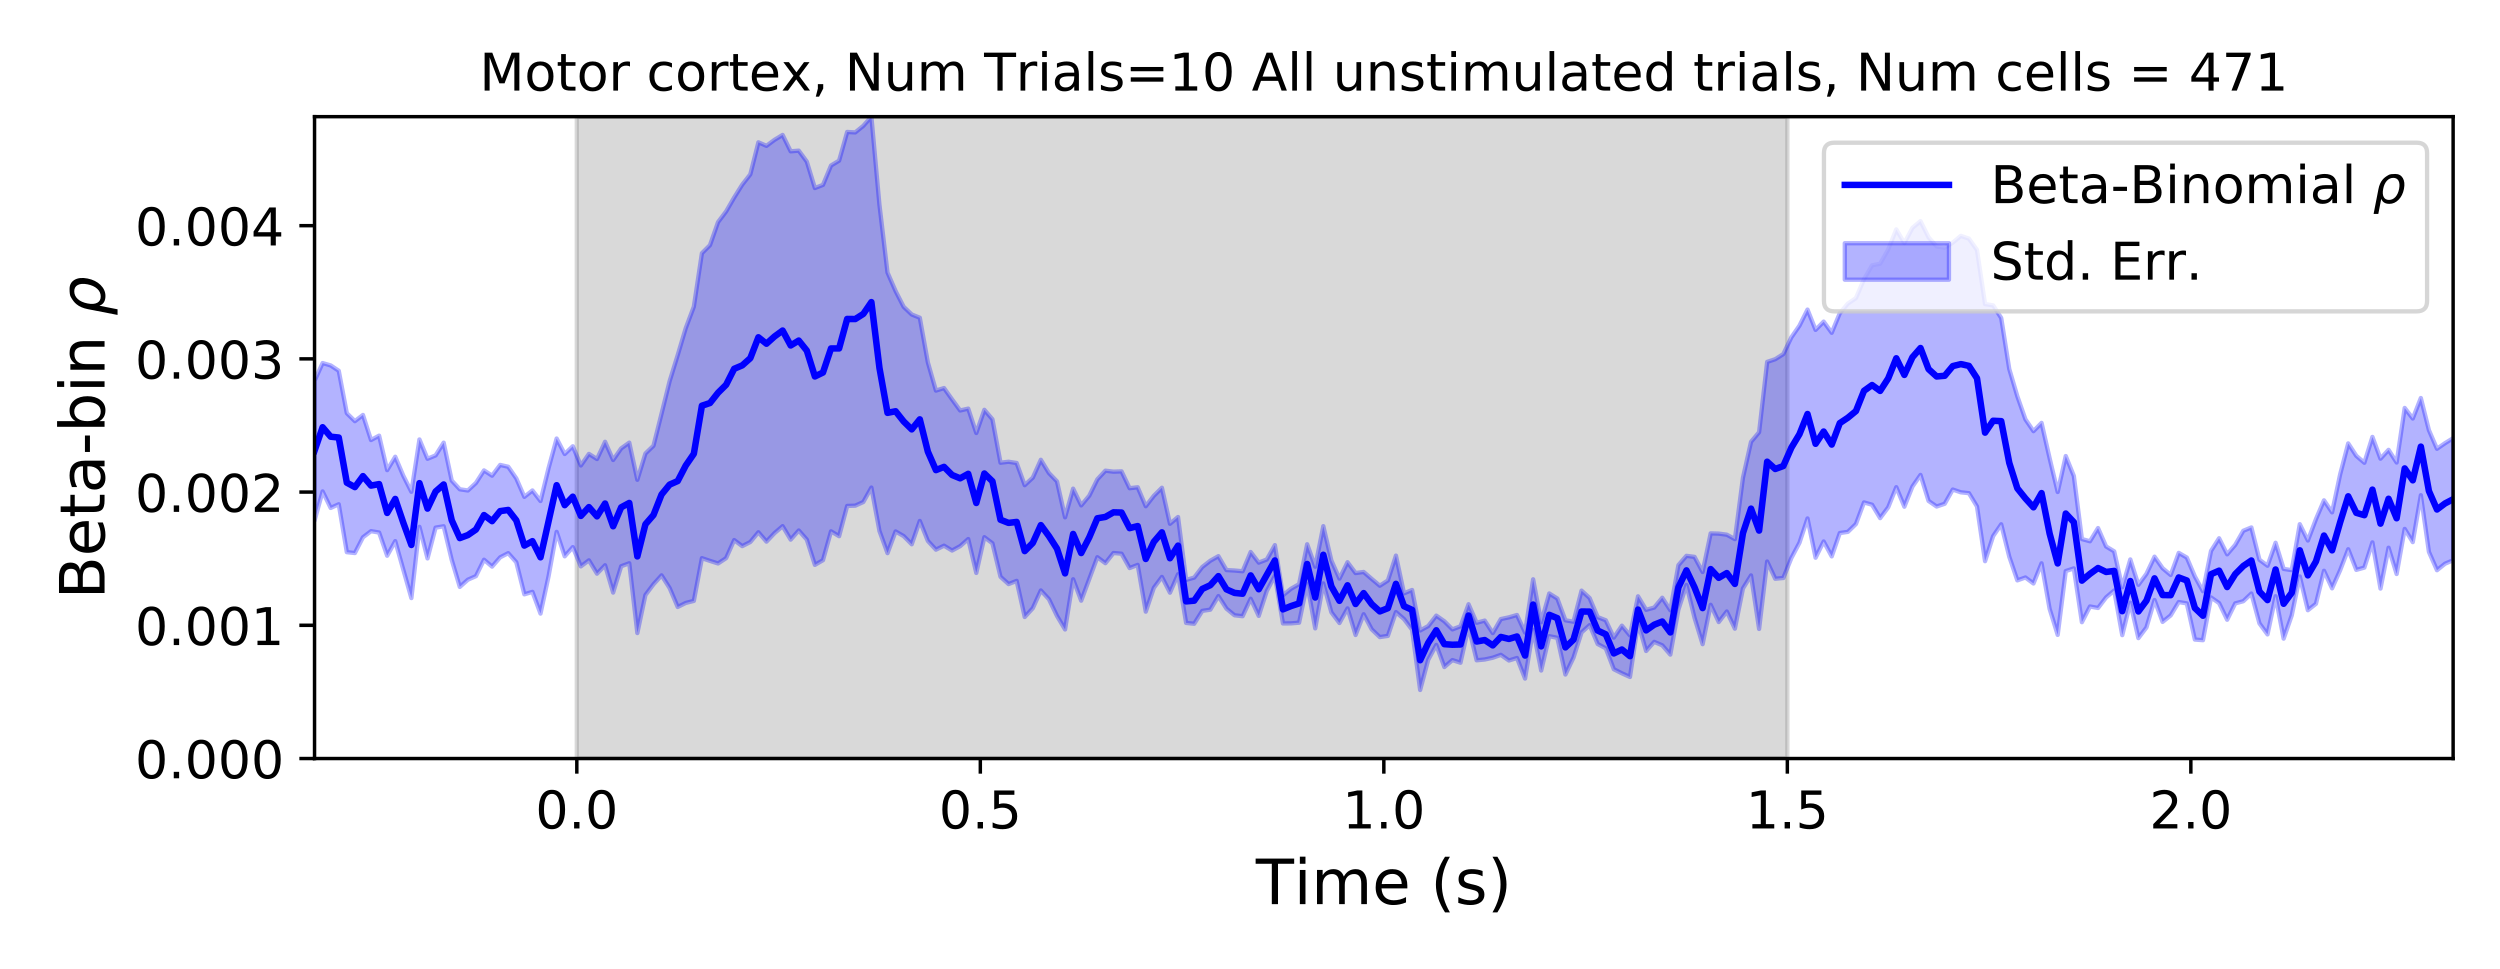 <?xml version="1.0" encoding="utf-8" standalone="no"?>
<!DOCTYPE svg PUBLIC "-//W3C//DTD SVG 1.1//EN"
  "http://www.w3.org/Graphics/SVG/1.1/DTD/svg11.dtd">
<!-- Created with matplotlib (https://matplotlib.org/) -->
<svg height="223.2pt" version="1.1" viewBox="0 0 576 223.2" width="576pt" xmlns="http://www.w3.org/2000/svg" xmlns:xlink="http://www.w3.org/1999/xlink">
 <defs>
  <style type="text/css">
*{stroke-linecap:butt;stroke-linejoin:round;}
  </style>
 </defs>
 <g id="figure_1">
  <g id="patch_1">
   <path d="M 0 223.2 
L 576 223.2 
L 576 0 
L 0 0 
z
" style="fill:#ffffff;"/>
  </g>
  <g id="axes_1">
   <g id="patch_2">
    <path d="M 72.47 174.76 
L 565.2 174.76 
L 565.2 26.88 
L 72.47 26.88 
z
" style="fill:#ffffff;"/>
   </g>
   <g id="PolyCollection_1">
    <defs>
     <path d="M 132.899 -48.44 
L 132.899 -196.32 
L 411.803 -196.32 
L 411.803 -48.44 
L 411.803 -48.44 
L 132.899 -48.44 
z
" id="mb8908d385d" style="stroke:#808080;stroke-opacity:0.3;"/>
    </defs>
    <g clip-path="url(#p40d25196dc)">
     <use style="fill:#808080;fill-opacity:0.3;stroke:#808080;stroke-opacity:0.3;" x="0" xlink:href="#mb8908d385d" y="223.2"/>
    </g>
   </g>
   <g id="PolyCollection_2">
    <defs>
     <path d="M 72.47 -135.447 
L 72.47 -103.266 
L 74.329 -109.975 
L 76.189 -106.169 
L 78.048 -107.017 
L 79.907 -95.98 
L 81.767 -95.781 
L 83.626 -99.405 
L 85.486 -100.818 
L 87.345 -100.508 
L 89.204 -95.163 
L 91.064 -98.52 
L 92.923 -91.94 
L 94.782 -85.402 
L 96.642 -101.814 
L 98.501 -94.542 
L 100.36 -101.634 
L 102.22 -101.947 
L 104.079 -94.193 
L 105.938 -87.979 
L 107.798 -89.637 
L 109.657 -90.46 
L 111.517 -94.238 
L 113.376 -92.653 
L 115.235 -94.794 
L 117.095 -95.752 
L 118.954 -93.657 
L 120.813 -86.27 
L 122.673 -86.831 
L 124.532 -81.833 
L 126.391 -90.434 
L 128.251 -100.652 
L 130.11 -95.026 
L 131.969 -97.142 
L 133.829 -92.711 
L 135.688 -94.098 
L 137.548 -91.027 
L 139.407 -92.962 
L 141.266 -86.671 
L 143.126 -92.741 
L 144.985 -93.422 
L 146.844 -77.351 
L 148.704 -86.104 
L 150.563 -88.581 
L 152.422 -90.636 
L 154.282 -87.713 
L 156.141 -83.354 
L 158 -84.282 
L 159.86 -84.756 
L 161.719 -94.597 
L 163.579 -93.971 
L 165.438 -93.379 
L 167.297 -94.607 
L 169.157 -98.763 
L 171.016 -97.372 
L 172.875 -98.323 
L 174.735 -100.567 
L 176.594 -98.411 
L 178.453 -100.369 
L 180.313 -101.972 
L 182.172 -98.871 
L 184.032 -100.977 
L 185.891 -98.867 
L 187.75 -93.054 
L 189.61 -94.134 
L 191.469 -100.779 
L 193.328 -99.664 
L 195.188 -106.634 
L 197.047 -106.69 
L 198.906 -107.538 
L 200.766 -110.862 
L 202.625 -100.865 
L 204.484 -95.758 
L 206.344 -100.755 
L 208.203 -99.686 
L 210.063 -97.803 
L 211.922 -103.168 
L 213.781 -98.566 
L 215.641 -96.558 
L 217.5 -97.475 
L 219.359 -96.354 
L 221.219 -97.366 
L 223.078 -99.002 
L 224.937 -91.199 
L 226.797 -99.428 
L 228.656 -98.026 
L 230.515 -90.311 
L 232.375 -88.63 
L 234.234 -89.366 
L 236.094 -81.044 
L 237.953 -83.064 
L 239.812 -87.157 
L 241.672 -85.15 
L 243.531 -81.292 
L 245.39 -78.172 
L 247.25 -89.733 
L 249.109 -84.805 
L 250.968 -89.8 
L 252.828 -94.812 
L 254.687 -93.444 
L 256.546 -95.791 
L 258.406 -95.623 
L 260.265 -92.32 
L 262.125 -93.048 
L 263.984 -82.275 
L 265.843 -87.763 
L 267.703 -90.274 
L 269.562 -86.647 
L 271.421 -90.897 
L 273.281 -79.68 
L 275.14 -79.486 
L 276.999 -82.453 
L 278.859 -82.735 
L 280.718 -85.857 
L 282.578 -82.966 
L 284.437 -81.437 
L 286.296 -81.224 
L 288.156 -85.241 
L 290.015 -81.302 
L 291.874 -87.045 
L 293.734 -90.539 
L 295.593 -79.56 
L 297.452 -79.574 
L 299.312 -79.735 
L 301.171 -88.715 
L 303.03 -78.428 
L 304.89 -88.785 
L 306.749 -82.129 
L 308.609 -79.66 
L 310.468 -83.025 
L 312.327 -76.904 
L 314.187 -81.674 
L 316.046 -78.196 
L 317.905 -76.415 
L 319.765 -76.691 
L 321.624 -82.173 
L 323.483 -80.572 
L 325.343 -78.11 
L 327.202 -64.232 
L 329.061 -71.2 
L 330.921 -74.604 
L 332.78 -69.514 
L 334.64 -71.115 
L 336.499 -70.507 
L 338.358 -78.795 
L 340.218 -71.069 
L 342.077 -71.25 
L 343.936 -71.659 
L 345.796 -72.324 
L 347.655 -71.019 
L 349.514 -71.595 
L 351.374 -66.861 
L 353.233 -78.094 
L 355.092 -68.711 
L 356.952 -76.619 
L 358.811 -76.248 
L 360.671 -67.793 
L 362.53 -71.675 
L 364.389 -77.493 
L 366.249 -79.165 
L 368.108 -74.825 
L 369.967 -73.825 
L 371.827 -69.005 
L 373.686 -68.068 
L 375.545 -67.227 
L 377.405 -79.703 
L 379.264 -73.214 
L 381.124 -75.314 
L 382.983 -74.524 
L 384.842 -72.381 
L 386.702 -82.737 
L 388.561 -88.428 
L 390.42 -80.859 
L 392.28 -74.784 
L 394.139 -83.847 
L 395.998 -79.88 
L 397.858 -82.309 
L 399.717 -78.358 
L 401.576 -87.621 
L 403.436 -90.622 
L 405.295 -78.293 
L 407.155 -93.823 
L 409.014 -89.859 
L 410.873 -90.032 
L 412.733 -94.635 
L 414.592 -98.145 
L 416.451 -103.749 
L 418.311 -94.706 
L 420.17 -98.446 
L 422.029 -95.014 
L 423.889 -100.388 
L 425.748 -100.66 
L 427.607 -102.464 
L 429.467 -107.441 
L 431.326 -106.909 
L 433.186 -103.825 
L 435.045 -106.323 
L 436.904 -110.951 
L 438.764 -106.458 
L 440.623 -111.087 
L 442.482 -113.777 
L 444.342 -107.787 
L 446.201 -106.501 
L 448.06 -107.131 
L 449.92 -110.407 
L 451.779 -109.77 
L 453.638 -109.579 
L 455.498 -106.505 
L 457.357 -93.907 
L 459.217 -99.675 
L 461.076 -102.401 
L 462.935 -94.94 
L 464.795 -89.485 
L 466.654 -90.147 
L 468.513 -88.767 
L 470.373 -93.409 
L 472.232 -82.92 
L 474.091 -76.925 
L 475.951 -91.629 
L 477.81 -92.242 
L 479.67 -79.852 
L 481.529 -83.467 
L 483.388 -83.125 
L 485.248 -85.553 
L 487.107 -87.149 
L 488.966 -76.865 
L 490.826 -84.349 
L 492.685 -76.182 
L 494.544 -78.639 
L 496.404 -84.951 
L 498.263 -79.917 
L 500.122 -81.412 
L 501.982 -84.491 
L 503.841 -84.176 
L 505.701 -75.846 
L 507.56 -75.7 
L 509.419 -85.548 
L 511.279 -84.253 
L 513.138 -80.413 
L 514.997 -84.18 
L 516.857 -84.681 
L 518.716 -86.45 
L 520.575 -79.576 
L 522.435 -77.033 
L 524.294 -85.826 
L 526.153 -76.062 
L 528.013 -81.406 
L 529.872 -90.384 
L 531.732 -82.61 
L 533.591 -84.091 
L 535.45 -91.691 
L 537.31 -87.65 
L 539.169 -91.818 
L 541.028 -96.653 
L 542.888 -91.907 
L 544.747 -92.426 
L 546.606 -98.235 
L 548.466 -87.595 
L 550.325 -97.006 
L 552.184 -90.953 
L 554.044 -101.337 
L 555.903 -98.3 
L 557.763 -109.098 
L 559.622 -96.049 
L 561.481 -91.824 
L 563.341 -93.327 
L 565.2 -94.123 
L 565.2 -122.239 
L 565.2 -122.239 
L 563.341 -121.093 
L 561.481 -119.805 
L 559.622 -124.089 
L 557.763 -131.491 
L 555.903 -126.775 
L 554.044 -129.204 
L 552.184 -116.636 
L 550.325 -119.552 
L 548.466 -117.519 
L 546.606 -122.532 
L 544.747 -116.58 
L 542.888 -118.185 
L 541.028 -121.038 
L 539.169 -113.903 
L 537.31 -105.156 
L 535.45 -107.92 
L 533.591 -103.579 
L 531.732 -98.669 
L 529.872 -102.427 
L 528.013 -91.84 
L 526.153 -92.127 
L 524.294 -98.144 
L 522.435 -92.856 
L 520.575 -94.235 
L 518.716 -101.675 
L 516.857 -100.908 
L 514.997 -97.667 
L 513.138 -95.484 
L 511.279 -99.183 
L 509.419 -96.26 
L 507.56 -86.974 
L 505.701 -90.372 
L 503.841 -94.736 
L 501.982 -95.814 
L 500.122 -90.723 
L 498.263 -92.286 
L 496.404 -94.938 
L 494.544 -90.989 
L 492.685 -88.462 
L 490.826 -94.305 
L 488.966 -87.896 
L 487.107 -96.167 
L 485.248 -97.291 
L 483.388 -101.531 
L 481.529 -98.493 
L 479.67 -99.001 
L 477.81 -113.543 
L 475.951 -118.126 
L 474.091 -109.849 
L 472.232 -117.622 
L 470.373 -125.763 
L 468.513 -123.862 
L 466.654 -126.597 
L 464.795 -131.895 
L 462.935 -138.181 
L 461.076 -149.939 
L 459.217 -152.843 
L 457.357 -153.137 
L 455.498 -165.6 
L 453.638 -168.217 
L 451.779 -168.854 
L 449.92 -167.297 
L 448.06 -166.111 
L 446.201 -166.42 
L 444.342 -168.514 
L 442.482 -172.253 
L 440.623 -170.69 
L 438.764 -167.19 
L 436.904 -170.344 
L 435.045 -165.714 
L 433.186 -162.444 
L 431.326 -162.06 
L 429.467 -158.869 
L 427.607 -154.516 
L 425.748 -153.247 
L 423.889 -151.037 
L 422.029 -146.53 
L 420.17 -149.097 
L 418.311 -147.197 
L 416.451 -151.867 
L 414.592 -148.161 
L 412.733 -145.479 
L 410.873 -141.617 
L 409.014 -140.437 
L 407.155 -139.822 
L 405.295 -123.621 
L 403.436 -121.393 
L 401.576 -113.129 
L 399.717 -98.982 
L 397.858 -100.01 
L 395.998 -100.255 
L 394.139 -100.309 
L 392.28 -91.417 
L 390.42 -94.897 
L 388.561 -95.137 
L 386.702 -92.992 
L 384.842 -82.601 
L 382.983 -85.478 
L 381.124 -83.213 
L 379.264 -82.697 
L 377.405 -85.808 
L 375.545 -76.8 
L 373.686 -79.039 
L 371.827 -76.298 
L 369.967 -80.288 
L 368.108 -81.016 
L 366.249 -85.414 
L 364.389 -87.118 
L 362.53 -79.96 
L 360.671 -80.287 
L 358.811 -85.295 
L 356.952 -86.464 
L 355.092 -79.847 
L 353.233 -89.726 
L 351.374 -77.458 
L 349.514 -81.506 
L 347.655 -80.963 
L 345.796 -80.569 
L 343.936 -77.344 
L 342.077 -80.213 
L 340.218 -79.711 
L 338.358 -83.982 
L 336.499 -78.905 
L 334.64 -78.195 
L 332.78 -80.055 
L 330.921 -81.358 
L 329.061 -78.953 
L 327.202 -77.931 
L 325.343 -87.268 
L 323.483 -86.494 
L 321.624 -95.187 
L 319.765 -89.454 
L 317.905 -88.251 
L 316.046 -89.817 
L 314.187 -91.418 
L 312.327 -91.171 
L 310.468 -93.663 
L 308.609 -89.889 
L 306.749 -94.061 
L 304.89 -101.971 
L 303.03 -92.632 
L 301.171 -97.803 
L 299.312 -88.609 
L 297.452 -87.549 
L 295.593 -86.049 
L 293.734 -97.603 
L 291.874 -94.299 
L 290.015 -93.572 
L 288.156 -96.013 
L 286.296 -91.584 
L 284.437 -91.755 
L 282.578 -91.858 
L 280.718 -95.058 
L 278.859 -94.008 
L 276.999 -92.557 
L 275.14 -90.121 
L 273.281 -89.595 
L 271.421 -104.08 
L 269.562 -102.521 
L 267.703 -110.818 
L 265.843 -108.963 
L 263.984 -106.566 
L 262.125 -110.933 
L 260.265 -110.713 
L 258.406 -114.595 
L 256.546 -114.528 
L 254.687 -114.756 
L 252.828 -112.759 
L 250.968 -108.995 
L 249.109 -106.76 
L 247.25 -110.613 
L 245.39 -104.014 
L 243.531 -112.288 
L 241.672 -114.214 
L 239.812 -117.264 
L 237.953 -113.147 
L 236.094 -111.419 
L 234.234 -116.525 
L 232.375 -116.813 
L 230.515 -116.595 
L 228.656 -126.596 
L 226.797 -128.774 
L 224.937 -123.439 
L 223.078 -129.053 
L 221.219 -128.625 
L 219.359 -131.173 
L 217.5 -133.789 
L 215.641 -133.212 
L 213.781 -139.7 
L 211.922 -149.991 
L 210.063 -150.744 
L 208.203 -152.514 
L 206.344 -156.142 
L 204.484 -160.4 
L 202.625 -175.996 
L 200.766 -196.32 
L 198.906 -194.204 
L 197.047 -192.693 
L 195.188 -192.795 
L 193.328 -186.185 
L 191.469 -185.065 
L 189.61 -180.601 
L 187.75 -179.878 
L 185.891 -185.958 
L 184.032 -188.49 
L 182.172 -188.337 
L 180.313 -192.109 
L 178.453 -190.982 
L 176.594 -189.598 
L 174.735 -190.41 
L 172.875 -183.036 
L 171.016 -180.662 
L 169.157 -177.701 
L 167.297 -174.488 
L 165.438 -172.026 
L 163.579 -166.715 
L 161.719 -164.855 
L 159.86 -152.542 
L 158 -147.61 
L 156.141 -141.377 
L 154.282 -135.379 
L 152.422 -127.9 
L 150.563 -120.501 
L 148.704 -118.707 
L 146.844 -112.66 
L 144.985 -121.216 
L 143.126 -119.894 
L 141.266 -117.225 
L 139.407 -121.41 
L 137.548 -117.442 
L 135.688 -118.617 
L 133.829 -115.956 
L 131.969 -120.376 
L 130.11 -118.598 
L 128.251 -122.16 
L 126.391 -115.351 
L 124.532 -107.767 
L 122.673 -110.195 
L 120.813 -108.725 
L 118.954 -112.978 
L 117.095 -115.659 
L 115.235 -116.082 
L 113.376 -113.606 
L 111.517 -114.817 
L 109.657 -111.927 
L 107.798 -110.196 
L 105.938 -110.47 
L 104.079 -112.472 
L 102.22 -121.207 
L 100.36 -118.274 
L 98.501 -117.498 
L 96.642 -121.946 
L 94.782 -109.888 
L 92.923 -113.589 
L 91.064 -117.963 
L 89.204 -114.884 
L 87.345 -122.822 
L 85.486 -121.817 
L 83.626 -127.591 
L 81.767 -126.165 
L 79.907 -127.999 
L 78.048 -137.768 
L 76.189 -139.002 
L 74.329 -139.549 
L 72.47 -135.447 
z
" id="mbd92966f39" style="stroke:#0000ff;stroke-opacity:0.3;"/>
    </defs>
    <g clip-path="url(#p40d25196dc)">
     <use style="fill:#0000ff;fill-opacity:0.3;stroke:#0000ff;stroke-opacity:0.3;" x="0" xlink:href="#mbd92966f39" y="223.2"/>
    </g>
   </g>
   <g id="matplotlib.axis_1">
    <g id="xtick_1">
     <g id="line2d_1">
      <defs>
       <path d="M 0 0 
L 0 3.5 
" id="m35c7df460d" style="stroke:#000000;stroke-width:0.8;"/>
      </defs>
      <g>
       <use style="stroke:#000000;stroke-width:0.8;" x="132.899" xlink:href="#m35c7df460d" y="174.76"/>
      </g>
     </g>
     <g id="text_1">
      <!-- 0.0 -->
      <defs>
       <path d="M 31.781 66.406 
Q 24.172 66.406 20.328 58.906 
Q 16.5 51.422 16.5 36.375 
Q 16.5 21.391 20.328 13.891 
Q 24.172 6.391 31.781 6.391 
Q 39.453 6.391 43.281 13.891 
Q 47.125 21.391 47.125 36.375 
Q 47.125 51.422 43.281 58.906 
Q 39.453 66.406 31.781 66.406 
z
M 31.781 74.219 
Q 44.047 74.219 50.516 64.516 
Q 56.984 54.828 56.984 36.375 
Q 56.984 17.969 50.516 8.266 
Q 44.047 -1.422 31.781 -1.422 
Q 19.531 -1.422 13.062 8.266 
Q 6.594 17.969 6.594 36.375 
Q 6.594 54.828 13.062 64.516 
Q 19.531 74.219 31.781 74.219 
z
" id="DejaVuSans-48"/>
       <path d="M 10.688 12.406 
L 21 12.406 
L 21 0 
L 10.688 0 
z
" id="DejaVuSans-46"/>
      </defs>
      <g transform="translate(123.357 190.878)scale(0.12 -0.12)">
       <use xlink:href="#DejaVuSans-48"/>
       <use x="63.623" xlink:href="#DejaVuSans-46"/>
       <use x="95.41" xlink:href="#DejaVuSans-48"/>
      </g>
     </g>
    </g>
    <g id="xtick_2">
     <g id="line2d_2">
      <g>
       <use style="stroke:#000000;stroke-width:0.8;" x="225.867" xlink:href="#m35c7df460d" y="174.76"/>
      </g>
     </g>
     <g id="text_2">
      <!-- 0.5 -->
      <defs>
       <path d="M 10.797 72.906 
L 49.516 72.906 
L 49.516 64.594 
L 19.828 64.594 
L 19.828 46.734 
Q 21.969 47.469 24.109 47.828 
Q 26.266 48.188 28.422 48.188 
Q 40.625 48.188 47.75 41.5 
Q 54.891 34.812 54.891 23.391 
Q 54.891 11.625 47.562 5.094 
Q 40.234 -1.422 26.906 -1.422 
Q 22.312 -1.422 17.547 -0.641 
Q 12.797 0.141 7.719 1.703 
L 7.719 11.625 
Q 12.109 9.234 16.797 8.062 
Q 21.484 6.891 26.703 6.891 
Q 35.156 6.891 40.078 11.328 
Q 45.016 15.766 45.016 23.391 
Q 45.016 31 40.078 35.438 
Q 35.156 39.891 26.703 39.891 
Q 22.75 39.891 18.812 39.016 
Q 14.891 38.141 10.797 36.281 
z
" id="DejaVuSans-53"/>
      </defs>
      <g transform="translate(216.325 190.878)scale(0.12 -0.12)">
       <use xlink:href="#DejaVuSans-48"/>
       <use x="63.623" xlink:href="#DejaVuSans-46"/>
       <use x="95.41" xlink:href="#DejaVuSans-53"/>
      </g>
     </g>
    </g>
    <g id="xtick_3">
     <g id="line2d_3">
      <g>
       <use style="stroke:#000000;stroke-width:0.8;" x="318.835" xlink:href="#m35c7df460d" y="174.76"/>
      </g>
     </g>
     <g id="text_3">
      <!-- 1.0 -->
      <defs>
       <path d="M 12.406 8.297 
L 28.516 8.297 
L 28.516 63.922 
L 10.984 60.406 
L 10.984 69.391 
L 28.422 72.906 
L 38.281 72.906 
L 38.281 8.297 
L 54.391 8.297 
L 54.391 0 
L 12.406 0 
z
" id="DejaVuSans-49"/>
      </defs>
      <g transform="translate(309.293 190.878)scale(0.12 -0.12)">
       <use xlink:href="#DejaVuSans-49"/>
       <use x="63.623" xlink:href="#DejaVuSans-46"/>
       <use x="95.41" xlink:href="#DejaVuSans-48"/>
      </g>
     </g>
    </g>
    <g id="xtick_4">
     <g id="line2d_4">
      <g>
       <use style="stroke:#000000;stroke-width:0.8;" x="411.803" xlink:href="#m35c7df460d" y="174.76"/>
      </g>
     </g>
     <g id="text_4">
      <!-- 1.5 -->
      <g transform="translate(402.261 190.878)scale(0.12 -0.12)">
       <use xlink:href="#DejaVuSans-49"/>
       <use x="63.623" xlink:href="#DejaVuSans-46"/>
       <use x="95.41" xlink:href="#DejaVuSans-53"/>
      </g>
     </g>
    </g>
    <g id="xtick_5">
     <g id="line2d_5">
      <g>
       <use style="stroke:#000000;stroke-width:0.8;" x="504.771" xlink:href="#m35c7df460d" y="174.76"/>
      </g>
     </g>
     <g id="text_5">
      <!-- 2.0 -->
      <defs>
       <path d="M 19.188 8.297 
L 53.609 8.297 
L 53.609 0 
L 7.328 0 
L 7.328 8.297 
Q 12.938 14.109 22.625 23.891 
Q 32.328 33.688 34.812 36.531 
Q 39.547 41.844 41.422 45.531 
Q 43.312 49.219 43.312 52.781 
Q 43.312 58.594 39.234 62.25 
Q 35.156 65.922 28.609 65.922 
Q 23.969 65.922 18.812 64.312 
Q 13.672 62.703 7.812 59.422 
L 7.812 69.391 
Q 13.766 71.781 18.938 73 
Q 24.125 74.219 28.422 74.219 
Q 39.75 74.219 46.484 68.547 
Q 53.219 62.891 53.219 53.422 
Q 53.219 48.922 51.531 44.891 
Q 49.859 40.875 45.406 35.406 
Q 44.188 33.984 37.641 27.219 
Q 31.109 20.453 19.188 8.297 
z
" id="DejaVuSans-50"/>
      </defs>
      <g transform="translate(495.229 190.878)scale(0.12 -0.12)">
       <use xlink:href="#DejaVuSans-50"/>
       <use x="63.623" xlink:href="#DejaVuSans-46"/>
       <use x="95.41" xlink:href="#DejaVuSans-48"/>
      </g>
     </g>
    </g>
    <g id="text_6">
     <!-- Time (s) -->
     <defs>
      <path d="M -0.297 72.906 
L 61.375 72.906 
L 61.375 64.594 
L 35.5 64.594 
L 35.5 0 
L 25.594 0 
L 25.594 64.594 
L -0.297 64.594 
z
" id="DejaVuSans-84"/>
      <path d="M 9.422 54.688 
L 18.406 54.688 
L 18.406 0 
L 9.422 0 
z
M 9.422 75.984 
L 18.406 75.984 
L 18.406 64.594 
L 9.422 64.594 
z
" id="DejaVuSans-105"/>
      <path d="M 52 44.188 
Q 55.375 50.25 60.062 53.125 
Q 64.75 56 71.094 56 
Q 79.641 56 84.281 50.016 
Q 88.922 44.047 88.922 33.016 
L 88.922 0 
L 79.891 0 
L 79.891 32.719 
Q 79.891 40.578 77.094 44.375 
Q 74.312 48.188 68.609 48.188 
Q 61.625 48.188 57.562 43.547 
Q 53.516 38.922 53.516 30.906 
L 53.516 0 
L 44.484 0 
L 44.484 32.719 
Q 44.484 40.625 41.703 44.406 
Q 38.922 48.188 33.109 48.188 
Q 26.219 48.188 22.156 43.531 
Q 18.109 38.875 18.109 30.906 
L 18.109 0 
L 9.078 0 
L 9.078 54.688 
L 18.109 54.688 
L 18.109 46.188 
Q 21.188 51.219 25.484 53.609 
Q 29.781 56 35.688 56 
Q 41.656 56 45.828 52.969 
Q 50 49.953 52 44.188 
z
" id="DejaVuSans-109"/>
      <path d="M 56.203 29.594 
L 56.203 25.203 
L 14.891 25.203 
Q 15.484 15.922 20.484 11.062 
Q 25.484 6.203 34.422 6.203 
Q 39.594 6.203 44.453 7.469 
Q 49.312 8.734 54.109 11.281 
L 54.109 2.781 
Q 49.266 0.734 44.188 -0.344 
Q 39.109 -1.422 33.891 -1.422 
Q 20.797 -1.422 13.156 6.188 
Q 5.516 13.812 5.516 26.812 
Q 5.516 40.234 12.766 48.109 
Q 20.016 56 32.328 56 
Q 43.359 56 49.781 48.891 
Q 56.203 41.797 56.203 29.594 
z
M 47.219 32.234 
Q 47.125 39.594 43.094 43.984 
Q 39.062 48.391 32.422 48.391 
Q 24.906 48.391 20.391 44.141 
Q 15.875 39.891 15.188 32.172 
z
" id="DejaVuSans-101"/>
      <path id="DejaVuSans-32"/>
      <path d="M 31 75.875 
Q 24.469 64.656 21.281 53.656 
Q 18.109 42.672 18.109 31.391 
Q 18.109 20.125 21.312 9.062 
Q 24.516 -2 31 -13.188 
L 23.188 -13.188 
Q 15.875 -1.703 12.234 9.375 
Q 8.594 20.453 8.594 31.391 
Q 8.594 42.281 12.203 53.312 
Q 15.828 64.359 23.188 75.875 
z
" id="DejaVuSans-40"/>
      <path d="M 44.281 53.078 
L 44.281 44.578 
Q 40.484 46.531 36.375 47.5 
Q 32.281 48.484 27.875 48.484 
Q 21.188 48.484 17.844 46.438 
Q 14.5 44.391 14.5 40.281 
Q 14.5 37.156 16.891 35.375 
Q 19.281 33.594 26.516 31.984 
L 29.594 31.297 
Q 39.156 29.25 43.188 25.516 
Q 47.219 21.781 47.219 15.094 
Q 47.219 7.469 41.188 3.016 
Q 35.156 -1.422 24.609 -1.422 
Q 20.219 -1.422 15.453 -0.562 
Q 10.688 0.297 5.422 2 
L 5.422 11.281 
Q 10.406 8.688 15.234 7.391 
Q 20.062 6.109 24.812 6.109 
Q 31.156 6.109 34.562 8.281 
Q 37.984 10.453 37.984 14.406 
Q 37.984 18.062 35.516 20.016 
Q 33.062 21.969 24.703 23.781 
L 21.578 24.516 
Q 13.234 26.266 9.516 29.906 
Q 5.812 33.547 5.812 39.891 
Q 5.812 47.609 11.281 51.797 
Q 16.75 56 26.812 56 
Q 31.781 56 36.172 55.266 
Q 40.578 54.547 44.281 53.078 
z
" id="DejaVuSans-115"/>
      <path d="M 8.016 75.875 
L 15.828 75.875 
Q 23.141 64.359 26.781 53.312 
Q 30.422 42.281 30.422 31.391 
Q 30.422 20.453 26.781 9.375 
Q 23.141 -1.703 15.828 -13.188 
L 8.016 -13.188 
Q 14.5 -2 17.703 9.062 
Q 20.906 20.125 20.906 31.391 
Q 20.906 42.672 17.703 53.656 
Q 14.5 64.656 8.016 75.875 
z
" id="DejaVuSans-41"/>
     </defs>
     <g transform="translate(289.34 208.315)scale(0.144 -0.144)">
      <use xlink:href="#DejaVuSans-84"/>
      <use x="61.037" xlink:href="#DejaVuSans-105"/>
      <use x="88.82" xlink:href="#DejaVuSans-109"/>
      <use x="186.232" xlink:href="#DejaVuSans-101"/>
      <use x="247.756" xlink:href="#DejaVuSans-32"/>
      <use x="279.543" xlink:href="#DejaVuSans-40"/>
      <use x="318.557" xlink:href="#DejaVuSans-115"/>
      <use x="370.656" xlink:href="#DejaVuSans-41"/>
     </g>
    </g>
   </g>
   <g id="matplotlib.axis_2">
    <g id="ytick_1">
     <g id="line2d_6">
      <defs>
       <path d="M 0 0 
L -3.5 0 
" id="mc98e875d4b" style="stroke:#000000;stroke-width:0.8;"/>
      </defs>
      <g>
       <use style="stroke:#000000;stroke-width:0.8;" x="72.47" xlink:href="#mc98e875d4b" y="174.76"/>
      </g>
     </g>
     <g id="text_7">
      <!-- 0.000 -->
      <g transform="translate(31.116 179.319)scale(0.12 -0.12)">
       <use xlink:href="#DejaVuSans-48"/>
       <use x="63.623" xlink:href="#DejaVuSans-46"/>
       <use x="95.41" xlink:href="#DejaVuSans-48"/>
       <use x="159.033" xlink:href="#DejaVuSans-48"/>
       <use x="222.656" xlink:href="#DejaVuSans-48"/>
      </g>
     </g>
    </g>
    <g id="ytick_2">
     <g id="line2d_7">
      <g>
       <use style="stroke:#000000;stroke-width:0.8;" x="72.47" xlink:href="#mc98e875d4b" y="144.069"/>
      </g>
     </g>
     <g id="text_8">
      <!-- 0.001 -->
      <g transform="translate(31.116 148.628)scale(0.12 -0.12)">
       <use xlink:href="#DejaVuSans-48"/>
       <use x="63.623" xlink:href="#DejaVuSans-46"/>
       <use x="95.41" xlink:href="#DejaVuSans-48"/>
       <use x="159.033" xlink:href="#DejaVuSans-48"/>
       <use x="222.656" xlink:href="#DejaVuSans-49"/>
      </g>
     </g>
    </g>
    <g id="ytick_3">
     <g id="line2d_8">
      <g>
       <use style="stroke:#000000;stroke-width:0.8;" x="72.47" xlink:href="#mc98e875d4b" y="113.377"/>
      </g>
     </g>
     <g id="text_9">
      <!-- 0.002 -->
      <g transform="translate(31.116 117.936)scale(0.12 -0.12)">
       <use xlink:href="#DejaVuSans-48"/>
       <use x="63.623" xlink:href="#DejaVuSans-46"/>
       <use x="95.41" xlink:href="#DejaVuSans-48"/>
       <use x="159.033" xlink:href="#DejaVuSans-48"/>
       <use x="222.656" xlink:href="#DejaVuSans-50"/>
      </g>
     </g>
    </g>
    <g id="ytick_4">
     <g id="line2d_9">
      <g>
       <use style="stroke:#000000;stroke-width:0.8;" x="72.47" xlink:href="#mc98e875d4b" y="82.686"/>
      </g>
     </g>
     <g id="text_10">
      <!-- 0.003 -->
      <defs>
       <path d="M 40.578 39.312 
Q 47.656 37.797 51.625 33 
Q 55.609 28.219 55.609 21.188 
Q 55.609 10.406 48.188 4.484 
Q 40.766 -1.422 27.094 -1.422 
Q 22.516 -1.422 17.656 -0.516 
Q 12.797 0.391 7.625 2.203 
L 7.625 11.719 
Q 11.719 9.328 16.594 8.109 
Q 21.484 6.891 26.812 6.891 
Q 36.078 6.891 40.938 10.547 
Q 45.797 14.203 45.797 21.188 
Q 45.797 27.641 41.281 31.266 
Q 36.766 34.906 28.719 34.906 
L 20.219 34.906 
L 20.219 43.016 
L 29.109 43.016 
Q 36.375 43.016 40.234 45.922 
Q 44.094 48.828 44.094 54.297 
Q 44.094 59.906 40.109 62.906 
Q 36.141 65.922 28.719 65.922 
Q 24.656 65.922 20.016 65.031 
Q 15.375 64.156 9.812 62.312 
L 9.812 71.094 
Q 15.438 72.656 20.344 73.438 
Q 25.25 74.219 29.594 74.219 
Q 40.828 74.219 47.359 69.109 
Q 53.906 64.016 53.906 55.328 
Q 53.906 49.266 50.438 45.094 
Q 46.969 40.922 40.578 39.312 
z
" id="DejaVuSans-51"/>
      </defs>
      <g transform="translate(31.116 87.245)scale(0.12 -0.12)">
       <use xlink:href="#DejaVuSans-48"/>
       <use x="63.623" xlink:href="#DejaVuSans-46"/>
       <use x="95.41" xlink:href="#DejaVuSans-48"/>
       <use x="159.033" xlink:href="#DejaVuSans-48"/>
       <use x="222.656" xlink:href="#DejaVuSans-51"/>
      </g>
     </g>
    </g>
    <g id="ytick_5">
     <g id="line2d_10">
      <g>
       <use style="stroke:#000000;stroke-width:0.8;" x="72.47" xlink:href="#mc98e875d4b" y="51.994"/>
      </g>
     </g>
     <g id="text_11">
      <!-- 0.004 -->
      <defs>
       <path d="M 37.797 64.312 
L 12.891 25.391 
L 37.797 25.391 
z
M 35.203 72.906 
L 47.609 72.906 
L 47.609 25.391 
L 58.016 25.391 
L 58.016 17.188 
L 47.609 17.188 
L 47.609 0 
L 37.797 0 
L 37.797 17.188 
L 4.891 17.188 
L 4.891 26.703 
z
" id="DejaVuSans-52"/>
      </defs>
      <g transform="translate(31.116 56.553)scale(0.12 -0.12)">
       <use xlink:href="#DejaVuSans-48"/>
       <use x="63.623" xlink:href="#DejaVuSans-46"/>
       <use x="95.41" xlink:href="#DejaVuSans-48"/>
       <use x="159.033" xlink:href="#DejaVuSans-48"/>
       <use x="222.656" xlink:href="#DejaVuSans-52"/>
      </g>
     </g>
    </g>
    <g id="text_12">
     <!-- Beta-bin $\rho$ -->
     <defs>
      <path d="M 19.672 34.812 
L 19.672 8.109 
L 35.5 8.109 
Q 43.453 8.109 47.281 11.406 
Q 51.125 14.703 51.125 21.484 
Q 51.125 28.328 47.281 31.562 
Q 43.453 34.812 35.5 34.812 
z
M 19.672 64.797 
L 19.672 42.828 
L 34.281 42.828 
Q 41.5 42.828 45.031 45.531 
Q 48.578 48.25 48.578 53.812 
Q 48.578 59.328 45.031 62.062 
Q 41.5 64.797 34.281 64.797 
z
M 9.812 72.906 
L 35.016 72.906 
Q 46.297 72.906 52.391 68.219 
Q 58.5 63.531 58.5 54.891 
Q 58.5 48.188 55.375 44.234 
Q 52.25 40.281 46.188 39.312 
Q 53.469 37.75 57.5 32.781 
Q 61.531 27.828 61.531 20.406 
Q 61.531 10.641 54.891 5.312 
Q 48.25 0 35.984 0 
L 9.812 0 
z
" id="DejaVuSans-66"/>
      <path d="M 18.312 70.219 
L 18.312 54.688 
L 36.812 54.688 
L 36.812 47.703 
L 18.312 47.703 
L 18.312 18.016 
Q 18.312 11.328 20.141 9.422 
Q 21.969 7.516 27.594 7.516 
L 36.812 7.516 
L 36.812 0 
L 27.594 0 
Q 17.188 0 13.234 3.875 
Q 9.281 7.766 9.281 18.016 
L 9.281 47.703 
L 2.688 47.703 
L 2.688 54.688 
L 9.281 54.688 
L 9.281 70.219 
z
" id="DejaVuSans-116"/>
      <path d="M 34.281 27.484 
Q 23.391 27.484 19.188 25 
Q 14.984 22.516 14.984 16.5 
Q 14.984 11.719 18.141 8.906 
Q 21.297 6.109 26.703 6.109 
Q 34.188 6.109 38.703 11.406 
Q 43.219 16.703 43.219 25.484 
L 43.219 27.484 
z
M 52.203 31.203 
L 52.203 0 
L 43.219 0 
L 43.219 8.297 
Q 40.141 3.328 35.547 0.953 
Q 30.953 -1.422 24.312 -1.422 
Q 15.922 -1.422 10.953 3.297 
Q 6 8.016 6 15.922 
Q 6 25.141 12.172 29.828 
Q 18.359 34.516 30.609 34.516 
L 43.219 34.516 
L 43.219 35.406 
Q 43.219 41.609 39.141 45 
Q 35.062 48.391 27.688 48.391 
Q 23 48.391 18.547 47.266 
Q 14.109 46.141 10.016 43.891 
L 10.016 52.203 
Q 14.938 54.109 19.578 55.047 
Q 24.219 56 28.609 56 
Q 40.484 56 46.344 49.844 
Q 52.203 43.703 52.203 31.203 
z
" id="DejaVuSans-97"/>
      <path d="M 4.891 31.391 
L 31.203 31.391 
L 31.203 23.391 
L 4.891 23.391 
z
" id="DejaVuSans-45"/>
      <path d="M 48.688 27.297 
Q 48.688 37.203 44.609 42.844 
Q 40.531 48.484 33.406 48.484 
Q 26.266 48.484 22.188 42.844 
Q 18.109 37.203 18.109 27.297 
Q 18.109 17.391 22.188 11.75 
Q 26.266 6.109 33.406 6.109 
Q 40.531 6.109 44.609 11.75 
Q 48.688 17.391 48.688 27.297 
z
M 18.109 46.391 
Q 20.953 51.266 25.266 53.625 
Q 29.594 56 35.594 56 
Q 45.562 56 51.781 48.094 
Q 58.016 40.188 58.016 27.297 
Q 58.016 14.406 51.781 6.484 
Q 45.562 -1.422 35.594 -1.422 
Q 29.594 -1.422 25.266 0.953 
Q 20.953 3.328 18.109 8.203 
L 18.109 0 
L 9.078 0 
L 9.078 75.984 
L 18.109 75.984 
z
" id="DejaVuSans-98"/>
      <path d="M 54.891 33.016 
L 54.891 0 
L 45.906 0 
L 45.906 32.719 
Q 45.906 40.484 42.875 44.328 
Q 39.844 48.188 33.797 48.188 
Q 26.516 48.188 22.312 43.547 
Q 18.109 38.922 18.109 30.906 
L 18.109 0 
L 9.078 0 
L 9.078 54.688 
L 18.109 54.688 
L 18.109 46.188 
Q 21.344 51.125 25.703 53.562 
Q 30.078 56 35.797 56 
Q 45.219 56 50.047 50.172 
Q 54.891 44.344 54.891 33.016 
z
" id="DejaVuSans-110"/>
      <path d="M 18.797 44.922 
Q 22.703 49.906 30.953 54.297 
Q 34.188 56 43.062 56 
Q 53.031 56 57.719 48.094 
Q 62.406 40.188 59.906 27.297 
Q 57.375 14.406 49.609 6.484 
Q 41.844 -1.422 31.891 -1.422 
Q 25.875 -1.422 22.016 0.984 
Q 18.172 3.328 16.312 8.203 
L 10.641 -20.797 
L 1.609 -20.797 
L 10.891 26.812 
Q 13.094 38.094 18.797 44.922 
z
M 50.594 27.297 
Q 52.484 37.203 49.516 42.875 
Q 46.531 48.484 39.406 48.484 
Q 32.281 48.484 27.094 42.875 
Q 21.922 37.203 20.016 27.297 
Q 18.062 17.391 21.047 11.719 
Q 24.031 6.109 31.156 6.109 
Q 38.281 6.109 43.453 11.719 
Q 48.641 17.391 50.594 27.297 
z
" id="DejaVuSans-Oblique-961"/>
     </defs>
     <g transform="translate(24.092 138.044)rotate(-90)scale(0.144 -0.144)">
      <use transform="translate(0 0.016)" xlink:href="#DejaVuSans-66"/>
      <use transform="translate(68.604 0.016)" xlink:href="#DejaVuSans-101"/>
      <use transform="translate(130.127 0.016)" xlink:href="#DejaVuSans-116"/>
      <use transform="translate(169.336 0.016)" xlink:href="#DejaVuSans-97"/>
      <use transform="translate(230.615 0.016)" xlink:href="#DejaVuSans-45"/>
      <use transform="translate(266.699 0.016)" xlink:href="#DejaVuSans-98"/>
      <use transform="translate(330.176 0.016)" xlink:href="#DejaVuSans-105"/>
      <use transform="translate(357.959 0.016)" xlink:href="#DejaVuSans-110"/>
      <use transform="translate(421.338 0.016)" xlink:href="#DejaVuSans-32"/>
      <use transform="translate(453.125 0.016)" xlink:href="#DejaVuSans-Oblique-961"/>
     </g>
    </g>
   </g>
   <g id="line2d_11">
    <path clip-path="url(#p40d25196dc)" d="M 72.47 103.843 
L 74.329 98.438 
L 76.189 100.615 
L 78.048 100.807 
L 79.907 111.21 
L 81.767 112.227 
L 83.626 109.702 
L 85.486 111.883 
L 87.345 111.535 
L 89.204 118.177 
L 91.064 114.959 
L 92.923 120.435 
L 94.782 125.555 
L 96.642 111.32 
L 98.501 117.18 
L 100.36 113.246 
L 102.22 111.623 
L 104.079 119.868 
L 105.938 123.975 
L 107.798 123.284 
L 109.657 122.006 
L 111.517 118.673 
L 113.376 120.071 
L 115.235 117.762 
L 117.095 117.494 
L 118.954 119.882 
L 120.813 125.703 
L 122.673 124.687 
L 124.532 128.4 
L 128.251 111.794 
L 130.11 116.388 
L 131.969 114.441 
L 133.829 118.867 
L 135.688 116.842 
L 137.548 118.965 
L 139.407 116.014 
L 141.266 121.252 
L 143.126 116.882 
L 144.985 115.881 
L 146.844 128.195 
L 148.704 120.794 
L 150.563 118.659 
L 152.422 113.932 
L 154.282 111.654 
L 156.141 110.834 
L 158 107.254 
L 159.86 104.551 
L 161.719 93.474 
L 163.579 92.857 
L 165.438 90.498 
L 167.297 88.652 
L 169.157 84.968 
L 171.016 84.183 
L 172.875 82.52 
L 174.735 77.711 
L 176.594 79.195 
L 178.453 77.524 
L 180.313 76.16 
L 182.172 79.596 
L 184.032 78.467 
L 185.891 80.788 
L 187.75 86.734 
L 189.61 85.833 
L 191.469 80.278 
L 193.328 80.276 
L 195.188 73.486 
L 197.047 73.509 
L 198.906 72.329 
L 200.766 69.609 
L 202.625 84.769 
L 204.484 95.121 
L 206.344 94.752 
L 208.203 97.1 
L 210.063 98.927 
L 211.922 96.62 
L 213.781 104.067 
L 215.641 108.315 
L 217.5 107.568 
L 219.359 109.437 
L 221.219 110.204 
L 223.078 109.173 
L 224.937 115.881 
L 226.797 109.099 
L 228.656 110.889 
L 230.515 119.747 
L 232.375 120.478 
L 234.234 120.254 
L 236.094 126.968 
L 237.953 125.094 
L 239.812 120.989 
L 241.672 123.518 
L 243.531 126.41 
L 245.39 132.107 
L 247.25 123.027 
L 249.109 127.417 
L 250.968 123.803 
L 252.828 119.414 
L 254.687 119.1 
L 256.546 118.04 
L 258.406 118.091 
L 260.265 121.684 
L 262.125 121.209 
L 263.984 128.779 
L 265.843 124.837 
L 267.703 122.654 
L 269.562 128.616 
L 271.421 125.712 
L 273.281 138.562 
L 275.14 138.396 
L 276.999 135.695 
L 278.859 134.828 
L 280.718 132.742 
L 282.578 135.788 
L 284.437 136.604 
L 286.296 136.796 
L 288.156 132.573 
L 290.015 135.763 
L 293.734 129.129 
L 295.593 140.396 
L 297.452 139.639 
L 299.312 139.028 
L 301.171 129.941 
L 303.03 137.67 
L 304.89 127.822 
L 306.749 135.105 
L 308.609 138.425 
L 310.468 134.856 
L 312.327 139.162 
L 314.187 136.654 
L 316.046 139.194 
L 317.905 140.867 
L 319.765 140.128 
L 321.624 134.52 
L 323.483 139.667 
L 325.343 140.511 
L 327.202 152.118 
L 329.061 148.123 
L 330.921 145.219 
L 332.78 148.416 
L 334.64 148.545 
L 336.499 148.494 
L 338.358 141.811 
L 340.218 147.81 
L 342.077 147.468 
L 343.936 148.699 
L 345.796 146.753 
L 347.655 147.209 
L 349.514 146.649 
L 351.374 151.04 
L 353.233 139.29 
L 355.092 148.921 
L 356.952 141.659 
L 358.811 142.429 
L 360.671 149.16 
L 362.53 147.382 
L 364.389 140.894 
L 366.249 140.91 
L 368.108 145.279 
L 369.967 146.143 
L 371.827 150.549 
L 373.686 149.647 
L 375.545 151.186 
L 377.405 140.445 
L 379.264 145.245 
L 381.124 143.937 
L 382.983 143.199 
L 384.842 145.709 
L 386.702 135.336 
L 388.561 131.418 
L 390.42 135.322 
L 392.28 140.099 
L 394.139 131.122 
L 395.998 133.132 
L 397.858 132.041 
L 399.717 134.53 
L 401.576 122.825 
L 403.436 117.193 
L 405.295 122.243 
L 407.155 106.378 
L 409.014 108.052 
L 410.873 107.376 
L 412.733 103.143 
L 414.592 100.047 
L 416.451 95.392 
L 418.311 102.249 
L 420.17 99.429 
L 422.029 102.428 
L 423.889 97.487 
L 425.748 96.246 
L 427.607 94.71 
L 429.467 90.045 
L 431.326 88.716 
L 433.186 90.066 
L 435.045 87.182 
L 436.904 82.552 
L 438.764 86.376 
L 440.623 82.312 
L 442.482 80.185 
L 444.342 85.049 
L 446.201 86.739 
L 448.06 86.579 
L 449.92 84.348 
L 451.779 83.888 
L 453.638 84.302 
L 455.498 87.148 
L 457.357 99.678 
L 459.217 96.941 
L 461.076 97.03 
L 462.935 106.64 
L 464.795 112.51 
L 466.654 114.828 
L 468.513 116.885 
L 470.373 113.614 
L 472.232 122.929 
L 474.091 129.813 
L 475.951 118.322 
L 477.81 120.308 
L 479.67 133.774 
L 481.529 132.22 
L 483.388 130.872 
L 485.248 131.778 
L 487.107 131.542 
L 488.966 140.82 
L 490.826 133.873 
L 492.685 140.878 
L 494.544 138.386 
L 496.404 133.255 
L 498.263 137.098 
L 500.122 137.132 
L 501.982 133.047 
L 503.841 133.744 
L 505.701 140.091 
L 507.56 141.863 
L 509.419 132.296 
L 511.279 131.482 
L 513.138 135.251 
L 514.997 132.277 
L 516.857 130.405 
L 518.716 129.137 
L 520.575 136.294 
L 522.435 138.256 
L 524.294 131.215 
L 526.153 139.106 
L 528.013 136.577 
L 529.872 126.794 
L 531.732 132.56 
L 533.591 129.365 
L 535.45 123.395 
L 537.31 126.797 
L 539.169 120.34 
L 541.028 114.354 
L 542.888 118.154 
L 544.747 118.697 
L 546.606 112.816 
L 548.466 120.643 
L 550.325 114.921 
L 552.184 119.405 
L 554.044 107.929 
L 555.903 110.663 
L 557.763 102.906 
L 559.622 113.131 
L 561.481 117.385 
L 563.341 115.99 
L 565.2 115.019 
L 565.2 115.019 
" style="fill:none;stroke:#0000ff;stroke-linecap:square;stroke-width:1.5;"/>
   </g>
   <g id="patch_3">
    <path d="M 72.47 174.76 
L 72.47 26.88 
" style="fill:none;stroke:#000000;stroke-linecap:square;stroke-linejoin:miter;stroke-width:0.8;"/>
   </g>
   <g id="patch_4">
    <path d="M 565.2 174.76 
L 565.2 26.88 
" style="fill:none;stroke:#000000;stroke-linecap:square;stroke-linejoin:miter;stroke-width:0.8;"/>
   </g>
   <g id="patch_5">
    <path d="M 72.47 174.76 
L 565.2 174.76 
" style="fill:none;stroke:#000000;stroke-linecap:square;stroke-linejoin:miter;stroke-width:0.8;"/>
   </g>
   <g id="patch_6">
    <path d="M 72.47 26.88 
L 565.2 26.88 
" style="fill:none;stroke:#000000;stroke-linecap:square;stroke-linejoin:miter;stroke-width:0.8;"/>
   </g>
   <g id="text_13">
    <!-- Motor cortex, Num Trials=10 All unstimulated trials, Num cells = 471 -->
    <defs>
     <path d="M 9.812 72.906 
L 24.516 72.906 
L 43.109 23.297 
L 61.812 72.906 
L 76.516 72.906 
L 76.516 0 
L 66.891 0 
L 66.891 64.016 
L 48.094 14.016 
L 38.188 14.016 
L 19.391 64.016 
L 19.391 0 
L 9.812 0 
z
" id="DejaVuSans-77"/>
     <path d="M 30.609 48.391 
Q 23.391 48.391 19.188 42.75 
Q 14.984 37.109 14.984 27.297 
Q 14.984 17.484 19.156 11.844 
Q 23.344 6.203 30.609 6.203 
Q 37.797 6.203 41.984 11.859 
Q 46.188 17.531 46.188 27.297 
Q 46.188 37.016 41.984 42.703 
Q 37.797 48.391 30.609 48.391 
z
M 30.609 56 
Q 42.328 56 49.016 48.375 
Q 55.719 40.766 55.719 27.297 
Q 55.719 13.875 49.016 6.219 
Q 42.328 -1.422 30.609 -1.422 
Q 18.844 -1.422 12.172 6.219 
Q 5.516 13.875 5.516 27.297 
Q 5.516 40.766 12.172 48.375 
Q 18.844 56 30.609 56 
z
" id="DejaVuSans-111"/>
     <path d="M 41.109 46.297 
Q 39.594 47.172 37.812 47.578 
Q 36.031 48 33.891 48 
Q 26.266 48 22.188 43.047 
Q 18.109 38.094 18.109 28.812 
L 18.109 0 
L 9.078 0 
L 9.078 54.688 
L 18.109 54.688 
L 18.109 46.188 
Q 20.953 51.172 25.484 53.578 
Q 30.031 56 36.531 56 
Q 37.453 56 38.578 55.875 
Q 39.703 55.766 41.062 55.516 
z
" id="DejaVuSans-114"/>
     <path d="M 48.781 52.594 
L 48.781 44.188 
Q 44.969 46.297 41.141 47.344 
Q 37.312 48.391 33.406 48.391 
Q 24.656 48.391 19.812 42.844 
Q 14.984 37.312 14.984 27.297 
Q 14.984 17.281 19.812 11.734 
Q 24.656 6.203 33.406 6.203 
Q 37.312 6.203 41.141 7.25 
Q 44.969 8.297 48.781 10.406 
L 48.781 2.094 
Q 45.016 0.344 40.984 -0.531 
Q 36.969 -1.422 32.422 -1.422 
Q 20.062 -1.422 12.781 6.344 
Q 5.516 14.109 5.516 27.297 
Q 5.516 40.672 12.859 48.328 
Q 20.219 56 33.016 56 
Q 37.156 56 41.109 55.141 
Q 45.062 54.297 48.781 52.594 
z
" id="DejaVuSans-99"/>
     <path d="M 54.891 54.688 
L 35.109 28.078 
L 55.906 0 
L 45.312 0 
L 29.391 21.484 
L 13.484 0 
L 2.875 0 
L 24.125 28.609 
L 4.688 54.688 
L 15.281 54.688 
L 29.781 35.203 
L 44.281 54.688 
z
" id="DejaVuSans-120"/>
     <path d="M 11.719 12.406 
L 22.016 12.406 
L 22.016 4 
L 14.016 -11.625 
L 7.719 -11.625 
L 11.719 4 
z
" id="DejaVuSans-44"/>
     <path d="M 9.812 72.906 
L 23.094 72.906 
L 55.422 11.922 
L 55.422 72.906 
L 64.984 72.906 
L 64.984 0 
L 51.703 0 
L 19.391 60.984 
L 19.391 0 
L 9.812 0 
z
" id="DejaVuSans-78"/>
     <path d="M 8.5 21.578 
L 8.5 54.688 
L 17.484 54.688 
L 17.484 21.922 
Q 17.484 14.156 20.5 10.266 
Q 23.531 6.391 29.594 6.391 
Q 36.859 6.391 41.078 11.031 
Q 45.312 15.672 45.312 23.688 
L 45.312 54.688 
L 54.297 54.688 
L 54.297 0 
L 45.312 0 
L 45.312 8.406 
Q 42.047 3.422 37.719 1 
Q 33.406 -1.422 27.688 -1.422 
Q 18.266 -1.422 13.375 4.438 
Q 8.5 10.297 8.5 21.578 
z
M 31.109 56 
z
" id="DejaVuSans-117"/>
     <path d="M 9.422 75.984 
L 18.406 75.984 
L 18.406 0 
L 9.422 0 
z
" id="DejaVuSans-108"/>
     <path d="M 10.594 45.406 
L 73.188 45.406 
L 73.188 37.203 
L 10.594 37.203 
z
M 10.594 25.484 
L 73.188 25.484 
L 73.188 17.188 
L 10.594 17.188 
z
" id="DejaVuSans-61"/>
     <path d="M 34.188 63.188 
L 20.797 26.906 
L 47.609 26.906 
z
M 28.609 72.906 
L 39.797 72.906 
L 67.578 0 
L 57.328 0 
L 50.688 18.703 
L 17.828 18.703 
L 11.188 0 
L 0.781 0 
z
" id="DejaVuSans-65"/>
     <path d="M 45.406 46.391 
L 45.406 75.984 
L 54.391 75.984 
L 54.391 0 
L 45.406 0 
L 45.406 8.203 
Q 42.578 3.328 38.25 0.953 
Q 33.938 -1.422 27.875 -1.422 
Q 17.969 -1.422 11.734 6.484 
Q 5.516 14.406 5.516 27.297 
Q 5.516 40.188 11.734 48.094 
Q 17.969 56 27.875 56 
Q 33.938 56 38.25 53.625 
Q 42.578 51.266 45.406 46.391 
z
M 14.797 27.297 
Q 14.797 17.391 18.875 11.75 
Q 22.953 6.109 30.078 6.109 
Q 37.203 6.109 41.297 11.75 
Q 45.406 17.391 45.406 27.297 
Q 45.406 37.203 41.297 42.844 
Q 37.203 48.484 30.078 48.484 
Q 22.953 48.484 18.875 42.844 
Q 14.797 37.203 14.797 27.297 
z
" id="DejaVuSans-100"/>
     <path d="M 8.203 72.906 
L 55.078 72.906 
L 55.078 68.703 
L 28.609 0 
L 18.312 0 
L 43.219 64.594 
L 8.203 64.594 
z
" id="DejaVuSans-55"/>
    </defs>
    <g transform="translate(110.478 20.88)scale(0.12 -0.12)">
     <use xlink:href="#DejaVuSans-77"/>
     <use x="86.279" xlink:href="#DejaVuSans-111"/>
     <use x="147.461" xlink:href="#DejaVuSans-116"/>
     <use x="186.67" xlink:href="#DejaVuSans-111"/>
     <use x="247.852" xlink:href="#DejaVuSans-114"/>
     <use x="288.965" xlink:href="#DejaVuSans-32"/>
     <use x="320.752" xlink:href="#DejaVuSans-99"/>
     <use x="375.732" xlink:href="#DejaVuSans-111"/>
     <use x="436.914" xlink:href="#DejaVuSans-114"/>
     <use x="478.027" xlink:href="#DejaVuSans-116"/>
     <use x="517.236" xlink:href="#DejaVuSans-101"/>
     <use x="578.744" xlink:href="#DejaVuSans-120"/>
     <use x="637.924" xlink:href="#DejaVuSans-44"/>
     <use x="669.711" xlink:href="#DejaVuSans-32"/>
     <use x="701.498" xlink:href="#DejaVuSans-78"/>
     <use x="776.303" xlink:href="#DejaVuSans-117"/>
     <use x="839.682" xlink:href="#DejaVuSans-109"/>
     <use x="937.094" xlink:href="#DejaVuSans-32"/>
     <use x="968.881" xlink:href="#DejaVuSans-84"/>
     <use x="1029.746" xlink:href="#DejaVuSans-114"/>
     <use x="1070.859" xlink:href="#DejaVuSans-105"/>
     <use x="1098.643" xlink:href="#DejaVuSans-97"/>
     <use x="1159.922" xlink:href="#DejaVuSans-108"/>
     <use x="1187.705" xlink:href="#DejaVuSans-115"/>
     <use x="1239.805" xlink:href="#DejaVuSans-61"/>
     <use x="1323.594" xlink:href="#DejaVuSans-49"/>
     <use x="1387.217" xlink:href="#DejaVuSans-48"/>
     <use x="1450.84" xlink:href="#DejaVuSans-32"/>
     <use x="1482.627" xlink:href="#DejaVuSans-65"/>
     <use x="1551.035" xlink:href="#DejaVuSans-108"/>
     <use x="1578.818" xlink:href="#DejaVuSans-108"/>
     <use x="1606.602" xlink:href="#DejaVuSans-32"/>
     <use x="1638.389" xlink:href="#DejaVuSans-117"/>
     <use x="1701.768" xlink:href="#DejaVuSans-110"/>
     <use x="1765.146" xlink:href="#DejaVuSans-115"/>
     <use x="1817.246" xlink:href="#DejaVuSans-116"/>
     <use x="1856.455" xlink:href="#DejaVuSans-105"/>
     <use x="1884.238" xlink:href="#DejaVuSans-109"/>
     <use x="1981.65" xlink:href="#DejaVuSans-117"/>
     <use x="2045.029" xlink:href="#DejaVuSans-108"/>
     <use x="2072.812" xlink:href="#DejaVuSans-97"/>
     <use x="2134.092" xlink:href="#DejaVuSans-116"/>
     <use x="2173.301" xlink:href="#DejaVuSans-101"/>
     <use x="2234.824" xlink:href="#DejaVuSans-100"/>
     <use x="2298.301" xlink:href="#DejaVuSans-32"/>
     <use x="2330.088" xlink:href="#DejaVuSans-116"/>
     <use x="2369.297" xlink:href="#DejaVuSans-114"/>
     <use x="2410.41" xlink:href="#DejaVuSans-105"/>
     <use x="2438.193" xlink:href="#DejaVuSans-97"/>
     <use x="2499.473" xlink:href="#DejaVuSans-108"/>
     <use x="2527.256" xlink:href="#DejaVuSans-115"/>
     <use x="2579.355" xlink:href="#DejaVuSans-44"/>
     <use x="2611.143" xlink:href="#DejaVuSans-32"/>
     <use x="2642.93" xlink:href="#DejaVuSans-78"/>
     <use x="2717.734" xlink:href="#DejaVuSans-117"/>
     <use x="2781.113" xlink:href="#DejaVuSans-109"/>
     <use x="2878.525" xlink:href="#DejaVuSans-32"/>
     <use x="2910.312" xlink:href="#DejaVuSans-99"/>
     <use x="2965.293" xlink:href="#DejaVuSans-101"/>
     <use x="3026.816" xlink:href="#DejaVuSans-108"/>
     <use x="3054.6" xlink:href="#DejaVuSans-108"/>
     <use x="3082.383" xlink:href="#DejaVuSans-115"/>
     <use x="3134.482" xlink:href="#DejaVuSans-32"/>
     <use x="3166.27" xlink:href="#DejaVuSans-61"/>
     <use x="3250.059" xlink:href="#DejaVuSans-32"/>
     <use x="3281.846" xlink:href="#DejaVuSans-52"/>
     <use x="3345.469" xlink:href="#DejaVuSans-55"/>
     <use x="3409.092" xlink:href="#DejaVuSans-49"/>
    </g>
   </g>
   <g id="legend_1">
    <g id="patch_7">
     <path d="M 422.64 71.734 
L 556.8 71.734 
Q 559.2 71.734 559.2 69.334 
L 559.2 35.28 
Q 559.2 32.88 556.8 32.88 
L 422.64 32.88 
Q 420.24 32.88 420.24 35.28 
L 420.24 69.334 
Q 420.24 71.734 422.64 71.734 
z
" style="fill:#ffffff;opacity:0.8;stroke:#cccccc;stroke-linejoin:miter;"/>
    </g>
    <g id="line2d_12">
     <path d="M 425.04 42.6 
L 449.04 42.6 
" style="fill:none;stroke:#0000ff;stroke-linecap:square;stroke-width:1.5;"/>
    </g>
    <g id="line2d_13"/>
    <g id="text_14">
     <!-- Beta-Binomial $\rho$ -->
     <g transform="translate(458.64 46.8)scale(0.12 -0.12)">
      <use transform="translate(0 0.016)" xlink:href="#DejaVuSans-66"/>
      <use transform="translate(68.604 0.016)" xlink:href="#DejaVuSans-101"/>
      <use transform="translate(130.127 0.016)" xlink:href="#DejaVuSans-116"/>
      <use transform="translate(169.336 0.016)" xlink:href="#DejaVuSans-97"/>
      <use transform="translate(230.615 0.016)" xlink:href="#DejaVuSans-45"/>
      <use transform="translate(266.699 0.016)" xlink:href="#DejaVuSans-66"/>
      <use transform="translate(335.303 0.016)" xlink:href="#DejaVuSans-105"/>
      <use transform="translate(363.086 0.016)" xlink:href="#DejaVuSans-110"/>
      <use transform="translate(426.465 0.016)" xlink:href="#DejaVuSans-111"/>
      <use transform="translate(487.646 0.016)" xlink:href="#DejaVuSans-109"/>
      <use transform="translate(585.059 0.016)" xlink:href="#DejaVuSans-105"/>
      <use transform="translate(612.842 0.016)" xlink:href="#DejaVuSans-97"/>
      <use transform="translate(674.121 0.016)" xlink:href="#DejaVuSans-108"/>
      <use transform="translate(701.904 0.016)" xlink:href="#DejaVuSans-32"/>
      <use transform="translate(733.691 0.016)" xlink:href="#DejaVuSans-Oblique-961"/>
     </g>
    </g>
    <g id="patch_8">
     <path d="M 425.04 64.438 
L 449.04 64.438 
L 449.04 56.038 
L 425.04 56.038 
z
" style="fill:#0000ff;opacity:0.3;stroke:#0000ff;stroke-linejoin:miter;"/>
    </g>
    <g id="text_15">
     <!-- Std. Err. -->
     <defs>
      <path d="M 53.516 70.516 
L 53.516 60.891 
Q 47.906 63.578 42.922 64.891 
Q 37.938 66.219 33.297 66.219 
Q 25.25 66.219 20.875 63.094 
Q 16.5 59.969 16.5 54.203 
Q 16.5 49.359 19.406 46.891 
Q 22.312 44.438 30.422 42.922 
L 36.375 41.703 
Q 47.406 39.594 52.656 34.297 
Q 57.906 29 57.906 20.125 
Q 57.906 9.516 50.797 4.047 
Q 43.703 -1.422 29.984 -1.422 
Q 24.812 -1.422 18.969 -0.25 
Q 13.141 0.922 6.891 3.219 
L 6.891 13.375 
Q 12.891 10.016 18.656 8.297 
Q 24.422 6.594 29.984 6.594 
Q 38.422 6.594 43.016 9.906 
Q 47.609 13.234 47.609 19.391 
Q 47.609 24.75 44.312 27.781 
Q 41.016 30.812 33.5 32.328 
L 27.484 33.5 
Q 16.453 35.688 11.516 40.375 
Q 6.594 45.062 6.594 53.422 
Q 6.594 63.094 13.406 68.656 
Q 20.219 74.219 32.172 74.219 
Q 37.312 74.219 42.625 73.281 
Q 47.953 72.359 53.516 70.516 
z
" id="DejaVuSans-83"/>
      <path d="M 9.812 72.906 
L 55.906 72.906 
L 55.906 64.594 
L 19.672 64.594 
L 19.672 43.016 
L 54.391 43.016 
L 54.391 34.719 
L 19.672 34.719 
L 19.672 8.297 
L 56.781 8.297 
L 56.781 0 
L 9.812 0 
z
" id="DejaVuSans-69"/>
     </defs>
     <g transform="translate(458.64 64.438)scale(0.12 -0.12)">
      <use xlink:href="#DejaVuSans-83"/>
      <use x="63.477" xlink:href="#DejaVuSans-116"/>
      <use x="102.686" xlink:href="#DejaVuSans-100"/>
      <use x="166.162" xlink:href="#DejaVuSans-46"/>
      <use x="197.949" xlink:href="#DejaVuSans-32"/>
      <use x="229.736" xlink:href="#DejaVuSans-69"/>
      <use x="292.92" xlink:href="#DejaVuSans-114"/>
      <use x="334.018" xlink:href="#DejaVuSans-114"/>
      <use x="374.99" xlink:href="#DejaVuSans-46"/>
     </g>
    </g>
   </g>
  </g>
 </g>
 <defs>
  <clipPath id="p40d25196dc">
   <rect height="147.88" width="492.73" x="72.47" y="26.88"/>
  </clipPath>
 </defs>
</svg>
